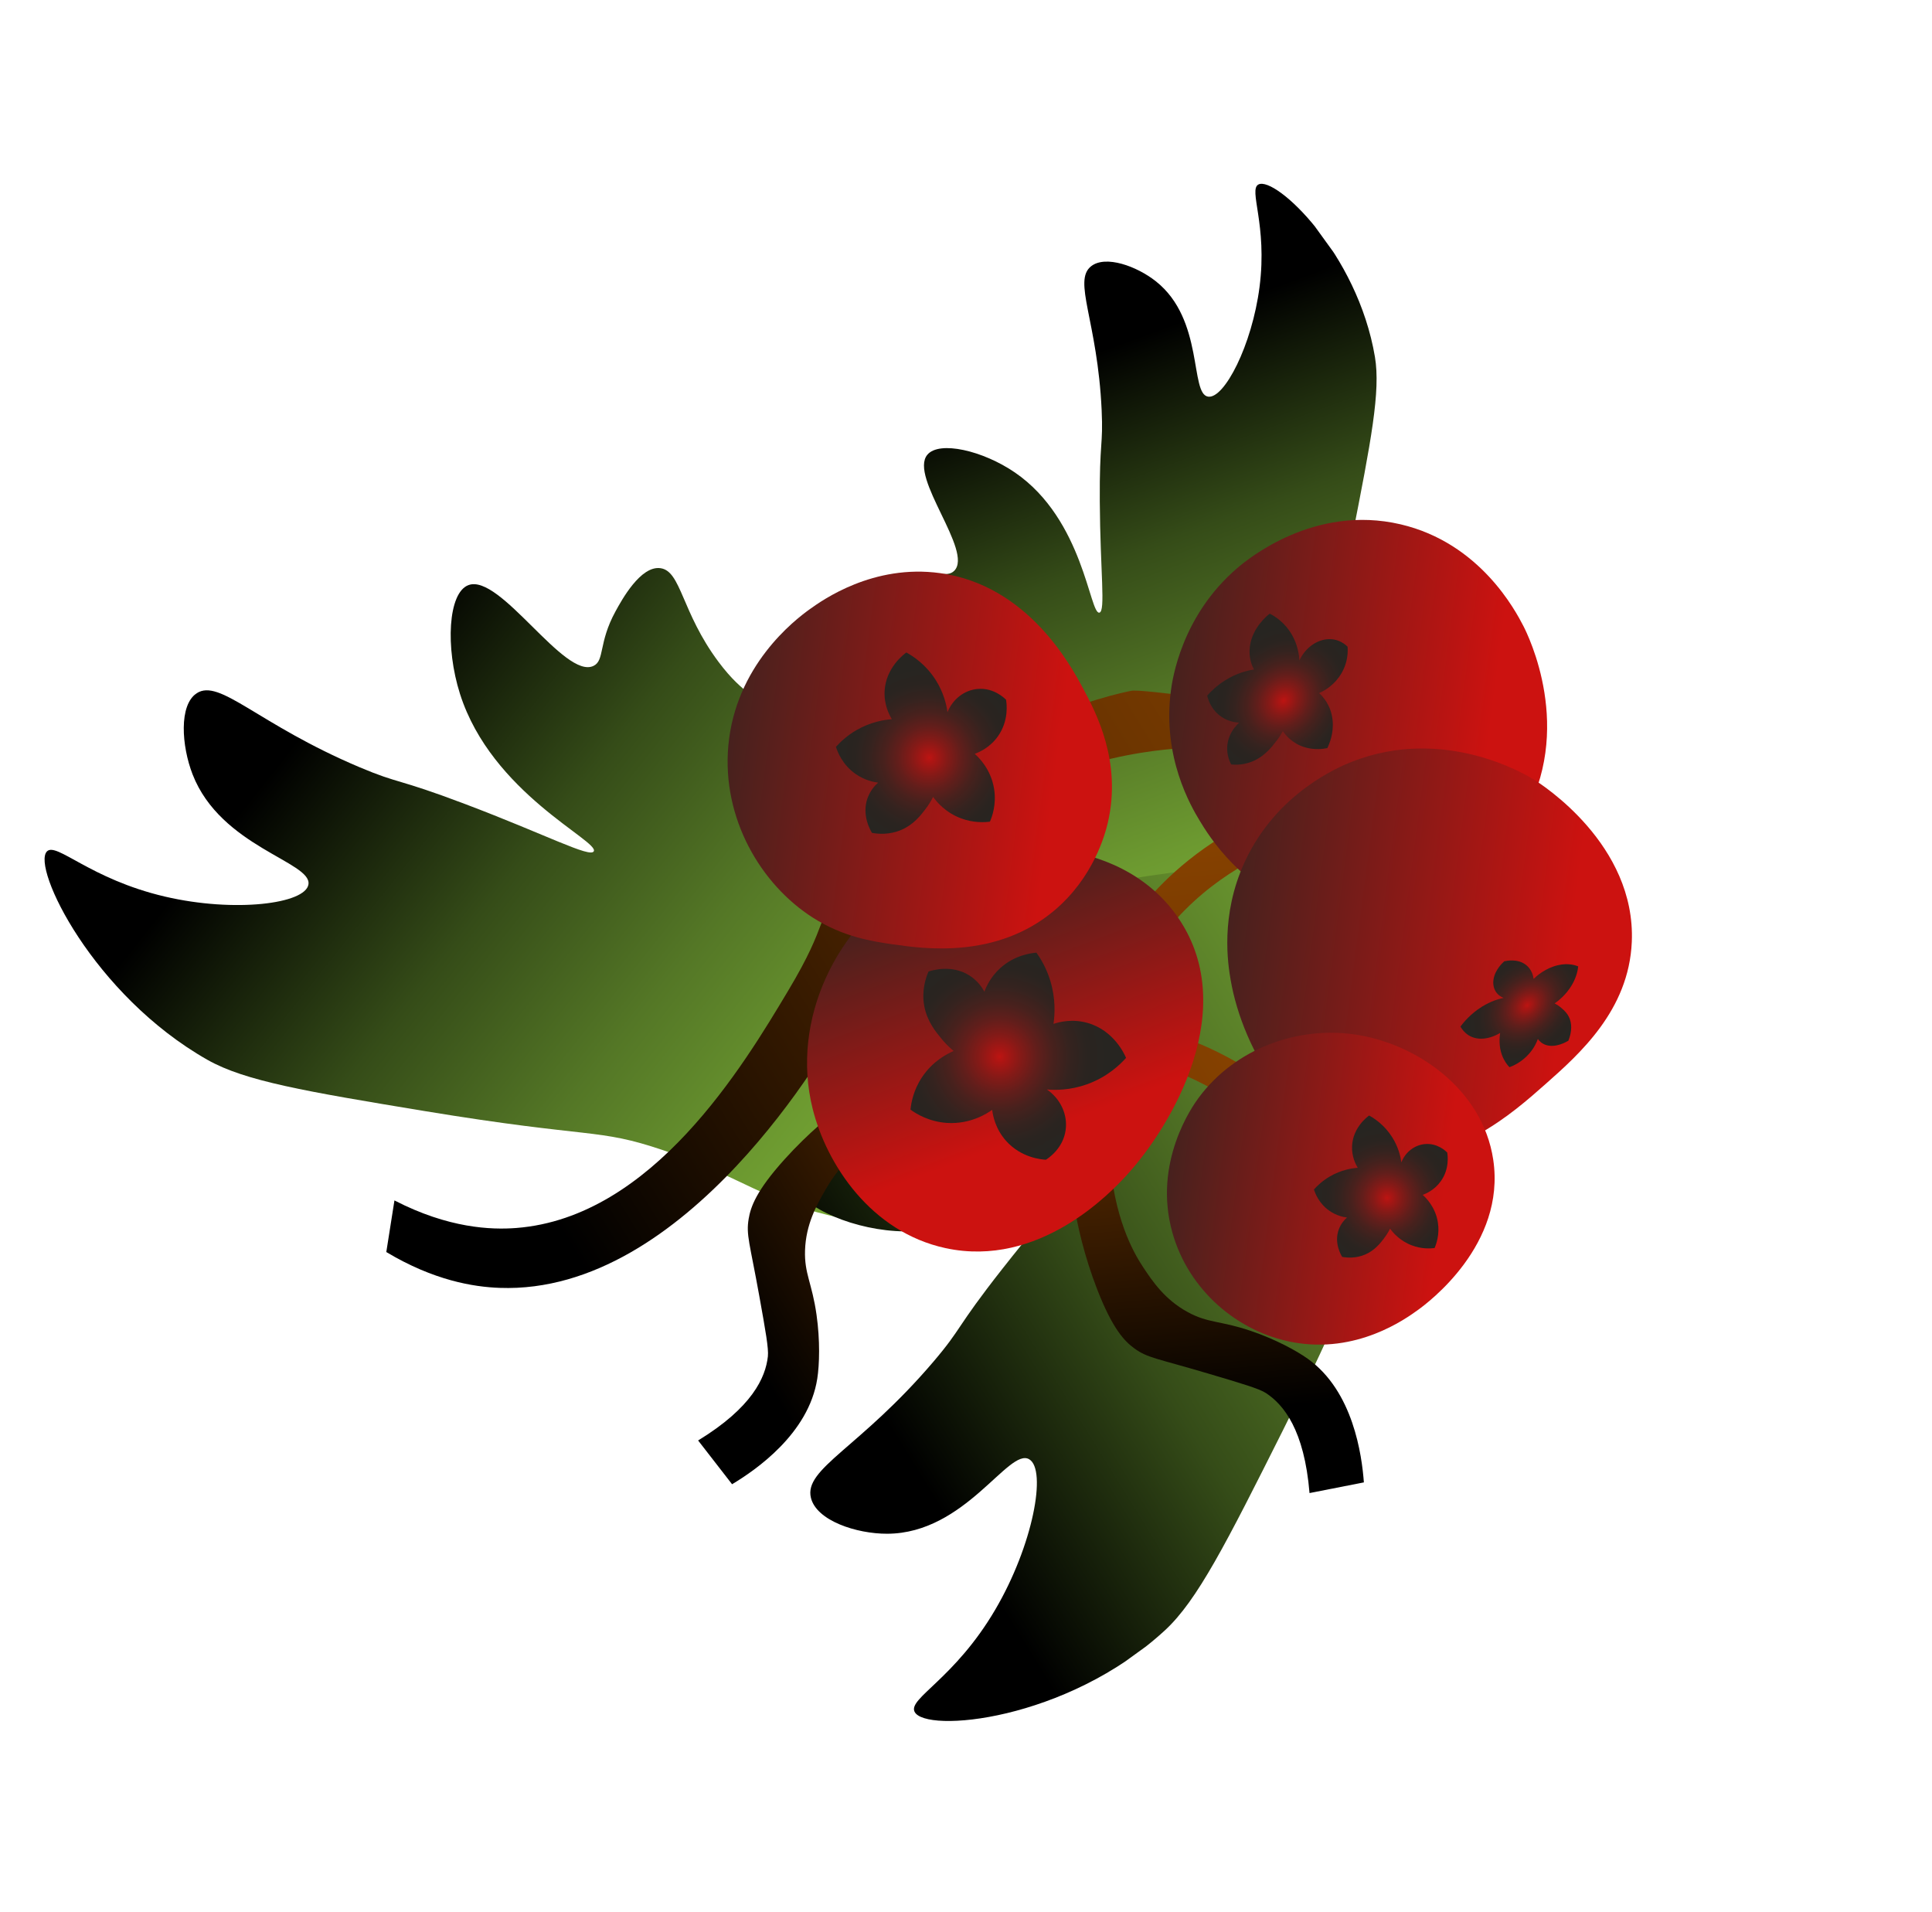 <svg width="489" height="484" viewBox="0 0 489 484" fill="none" xmlns="http://www.w3.org/2000/svg">
<g clip-path="url(#clip0_153_542)">
<path d="M332.661 225.331C335.235 208.386 331.828 203.465 332.366 185.843C332.809 171.276 335.224 171.497 342.192 136.173C347.051 111.512 349.449 99.005 348.007 90.358C343.582 63.973 322.818 44.536 318.537 46.682C315.906 47.994 320.842 56.79 318.794 72.647C316.887 87.398 309.877 100.953 305.799 100.39C301.093 99.743 304.839 80.894 292.549 71.191C287.725 67.373 279.828 64.504 276.168 67.385C271.463 71.098 277.79 81.139 278.835 103.831C279.249 112.875 278.264 111.567 278.362 126.901C278.474 144.708 279.868 154.715 278.26 155.055C275.785 155.586 274.288 131.522 256.903 119.601C248.775 114.029 237.734 111.48 234.719 115.09C230.018 120.732 246.441 139.527 241.516 144.468C239.609 146.388 236.615 144.102 229.109 145.725C226.425 146.304 218.169 148.084 217.236 152.169C216.253 156.471 224.408 158.805 231.541 169.035C236.386 175.978 235.448 178.935 239.674 187.64C243.177 194.847 247.584 200.563 256.379 209.512C286.593 240.281 307.955 262.039 320.887 256.078C328.543 252.545 330.355 240.616 332.678 225.319L332.661 225.331Z" fill="url(#paint0_linear_153_542)"/>
<path d="M213.398 308.401C192.995 304.107 188.436 298.076 167.92 291.136C150.967 285.401 150.414 288.285 107.344 281.182C77.271 276.216 62.039 273.624 52.535 268.251C23.548 251.831 7.989 219.529 11.871 215.497C14.263 213.019 22.765 222.489 41.75 226.921C59.403 231.043 77.367 228.762 78.073 223.811C78.886 218.101 55.894 214.343 48.75 196.001C45.948 188.801 45.244 178.449 49.779 175.463C55.617 171.624 65.121 183.226 90.964 194.161C101.266 198.52 100.083 196.814 117.756 203.509C138.266 211.277 149.359 217.173 150.284 215.461C151.715 212.83 124.43 200.789 116.426 175.618C112.685 163.847 113.4 150.01 118.564 148.088C126.622 145.074 142.889 172.09 150.229 168.528C153.072 167.153 151.425 162.707 155.783 154.741C157.339 151.89 162.123 143.125 167.146 143.801C172.434 144.505 172.44 154.924 181.885 167.548C188.297 176.124 192.021 176.286 200.667 184.905C207.827 192.04 212.966 199.568 220.39 213.564C245.905 261.633 263.952 295.609 252.794 307.97C246.186 315.301 231.815 312.279 213.39 308.407L213.398 308.401Z" fill="url(#paint1_linear_153_542)"/>
<path d="M384.461 265.175C373.869 284.192 366.642 286.449 353.472 304.538C342.592 319.491 345.181 321.182 324.671 362.086C310.357 390.642 303.033 405.08 294.861 412.616C269.941 435.593 234.091 438.733 231.475 433.214C229.869 429.82 241.632 424.897 251.908 407.384C261.472 391.093 265.008 371.972 260.495 369.331C255.295 366.274 244.382 388.122 224.564 388.179C216.777 388.204 206.661 384.869 205.251 379.094C203.434 371.671 217.564 366.567 236.242 344.646C243.682 335.902 241.685 336.434 253.704 321.134C267.658 303.364 276.825 294.427 275.493 292.817C273.433 290.344 253.231 313.291 226.611 311.566C214.163 310.756 201.152 304.613 200.958 298.615C200.639 289.258 231.655 283.336 230.58 274.5C230.166 271.081 225.397 271.005 219.161 263.473C216.927 260.778 210.071 252.498 212.313 247.658C214.669 242.568 224.628 246.647 239.708 242.001C249.947 238.85 251.297 235.145 262.286 229.74C271.386 225.265 280.226 223.012 295.966 220.95C350.059 213.885 388.299 208.887 396.579 225.043C401.48 234.609 394.017 248.002 384.452 265.181L384.461 265.175Z" fill="url(#paint2_linear_153_542)"/>
<path d="M97.776 316.882C98.462 312.526 99.147 308.169 99.838 303.821C113.502 310.868 124.294 311.294 130.694 310.794C165.215 308.113 188.184 269.663 199.524 250.684C210.029 233.095 206.09 233.347 214.496 221.382C240.728 184.007 283.458 175.372 286.353 174.834C288.955 174.354 312.059 177.555 358.262 183.986C369.791 185.591 384.603 187.817 387.345 196.463C388.589 200.389 386.967 204.484 385.271 207.462C377.726 204.866 366.988 201.454 353.891 198.217C327.405 191.659 314.166 188.385 298.054 189.453C292.022 189.856 256.936 192.752 233.5 218.58C221.774 231.493 225.511 236.317 213.624 257.763C209.702 264.836 173.882 327.669 126.48 325.953C119.856 325.715 109.809 324.094 97.776 316.882Z" fill="url(#paint3_linear_153_542)"/>
<path d="M185.3 375.658C182.435 371.966 179.564 368.265 176.699 364.573C190.381 356.216 193.763 348.646 194.353 343.303C194.569 341.306 193.778 336.885 192.188 328.05C189.759 314.532 188.798 312.563 189.495 308.455C189.998 305.466 191.372 301.421 198.555 293.443C210.654 280.015 223.486 272.955 224.72 272.294C235.261 266.608 260.804 252.82 291.745 260.284C298.913 262.02 311.799 266.194 325.264 277.414C323.811 280.228 322.343 283.041 320.89 285.856C315.05 280.456 302.863 270.859 285.003 267.75C259.796 263.368 240.423 274.879 230.438 280.818C216.646 289.024 211.158 297.243 208.909 301.148C206.713 304.964 203.972 309.844 203.758 316.471C203.566 322.363 205.528 324.701 206.669 332.755C207.591 339.243 207.409 345.398 206.859 348.91C204.705 362.875 191.195 372.112 185.294 375.649L185.3 375.658Z" fill="url(#paint4_linear_153_542)"/>
<path d="M345.216 375.181C340.63 376.082 336.034 376.984 331.448 377.884C330.131 361.905 324.889 355.482 320.381 352.554C318.694 351.463 314.389 350.183 305.781 347.633C292.614 343.728 290.423 343.702 287.067 341.233C284.623 339.44 281.627 336.395 277.728 326.393C271.17 309.55 270.629 294.914 270.593 293.514C270.251 281.542 269.413 252.528 289.986 228.241C294.758 222.618 304.278 212.982 320.352 205.996C322.213 208.559 324.066 211.134 325.928 213.697C318.479 216.488 304.43 223.062 293.626 237.619C278.383 258.169 279.96 280.648 280.779 292.237C281.911 308.245 286.786 316.842 289.264 320.606C291.686 324.283 294.813 328.924 300.638 332.093C305.815 334.913 308.785 334.211 316.493 336.811C322.703 338.903 328.12 341.832 331.01 343.901C342.517 352.101 344.697 368.321 345.205 375.183L345.216 375.181Z" fill="url(#paint5_linear_153_542)"/>
<path d="M297.63 231.47C314.481 254.755 296.65 284.892 285.162 297.44C281.204 301.759 263.051 321.023 239.309 315.89C220.477 311.81 209.225 294.768 205.682 280.602C200.035 258.01 211.859 234.075 231.062 222.686C251.602 210.511 283.021 211.285 297.623 231.462L297.63 231.47Z" fill="url(#paint6_linear_153_542)"/>
<path d="M238.356 262.965C236.891 261.207 234.667 258.544 233.942 254.641C233.223 250.8 234.287 247.572 235.004 245.894C235.779 245.629 240.813 244.007 245.349 246.876C247.416 248.185 248.574 249.908 249.156 250.98C249.666 249.62 250.776 247.221 253.114 245.078C256.734 241.75 260.903 241.23 262.326 241.113C263.461 242.699 264.871 245.075 265.821 248.185C267.249 252.827 266.976 256.846 266.647 259.131C268.073 258.665 271.396 257.792 275.274 258.897C281.932 260.784 284.639 266.855 285.012 267.744C283.526 269.411 280.264 272.608 275.045 274.455C270.808 275.951 267.107 275.927 264.978 275.743C268.424 278.101 270.269 282.093 269.719 286.031C269.059 290.743 265.269 293.176 264.721 293.522C263.647 293.462 258.499 293.057 254.655 288.761C251.894 285.675 251.289 282.24 251.124 280.892C249.89 281.785 245.682 284.548 239.783 284.209C235.071 283.926 231.773 281.808 230.451 280.835C230.613 279.173 231.163 275.983 233.328 272.692C236.092 268.503 239.84 266.653 241.379 266.003C240.569 265.328 239.489 264.334 238.354 262.98L238.356 262.965Z" fill="url(#paint7_radial_153_542)"/>
<path d="M226.121 239.029C220.778 238.249 213.488 237.181 205.756 232.263C192.564 223.857 182.681 207.124 184.345 188.726C186.174 168.51 200.971 157.029 204.979 154.167C208.135 151.909 221.004 142.711 237.963 145.057C260.153 148.135 271.035 168.456 274.139 174.24C277.31 180.169 284.033 192.716 280.387 208.25C279.699 211.179 276.784 222.118 266.763 230.516C252.09 242.808 233.567 240.1 226.138 239.017L226.121 239.029Z" fill="url(#paint8_linear_153_542)"/>
<path d="M331.378 230.249C314.474 225.56 305.883 211.393 303.674 207.753C301.406 204.015 294.221 191.738 296.327 175.054C296.736 171.811 299.086 155.838 313.162 143.772C315.803 141.513 332.629 127.586 354.491 132.702C374.677 137.424 383.658 154.745 385.558 158.402C386.761 160.723 398.68 184.721 385.265 207.453C374.295 226.036 351.144 235.725 331.372 230.241L331.378 230.249Z" fill="url(#paint9_linear_153_542)"/>
<path d="M314.998 218.257C323.025 200.698 338.885 194.085 342.233 192.768C365.411 183.703 385.888 195.857 388.24 197.308C390.244 198.548 414.069 213.761 413.017 238.396C412.28 255.672 399.764 266.763 391.29 274.273C382.72 281.865 368.124 294.797 349.784 292.163C327.852 289.015 314.532 265.645 311.493 248.064C310.784 243.97 308.838 231.724 314.998 218.257Z" fill="url(#paint10_linear_153_542)"/>
<path d="M395.138 255.067C395.94 255.748 397.155 256.786 397.549 258.702C397.942 260.579 397.355 262.42 396.967 263.396C396.545 263.649 393.804 265.273 391.316 264.486C390.194 264.128 389.562 263.414 389.24 262.952C388.963 263.744 388.357 265.148 387.081 266.625C385.101 268.907 382.826 269.821 382.049 270.1C381.428 269.455 380.665 268.437 380.138 266.978C379.354 264.792 379.507 262.673 379.692 261.433C378.907 261.897 377.103 262.856 374.976 262.889C371.345 262.944 369.865 260.205 369.653 259.805C370.471 258.711 372.245 256.553 375.098 254.783C377.412 253.353 379.429 252.795 380.595 252.555C378.719 251.867 377.707 250.077 378.011 247.952C378.368 245.403 380.435 243.56 380.746 243.296C381.334 243.166 384.141 242.577 386.238 244.212C387.745 245.386 388.079 247.075 388.165 247.746C388.838 247.092 391.138 245.002 394.362 244.278C396.936 243.689 398.737 244.291 399.451 244.584C399.361 245.473 399.059 247.21 397.881 249.247C396.373 251.844 394.326 253.377 393.486 253.959C393.928 254.179 394.521 254.535 395.132 255.059L395.138 255.067Z" fill="url(#paint11_radial_153_542)"/>
<path d="M327.213 339.706C313.227 337.126 300.849 326.536 296.751 312.012C291.717 294.164 301.876 279.888 303.318 277.93C312.699 265.195 328.443 259.863 342.472 261.755C358.207 263.868 375.252 275.533 377.944 293.507C381.171 315.031 361.438 329.711 358.846 331.574C355.662 333.866 343.39 342.696 327.199 339.704L327.213 339.706Z" fill="url(#paint12_linear_153_542)"/>
<path d="M234.247 204.771C233.064 206.322 231.275 208.672 228.168 210.02C225.117 211.34 222.232 211.073 220.708 210.799C220.346 210.211 218.048 206.341 219.571 202.021C220.266 200.063 221.482 198.772 222.258 198.082C221.03 197.915 218.833 197.459 216.614 195.924C213.171 193.552 211.949 190.19 211.583 189.026C212.694 187.784 214.395 186.167 216.791 184.78C220.372 182.716 223.768 182.176 225.728 182.019C225.067 180.927 223.72 178.337 223.899 174.9C224.21 169.013 228.744 165.615 229.404 165.138C231.072 166.054 234.342 168.153 236.854 172.14C238.896 175.371 239.567 178.451 239.815 180.253C241.122 176.952 244.092 174.649 247.468 174.367C251.505 174.019 254.242 176.697 254.634 177.096C254.787 178.002 255.418 182.345 252.578 186.357C250.539 189.235 247.798 190.395 246.705 190.788C247.672 191.644 250.773 194.612 251.597 199.576C252.252 203.542 251.112 206.683 250.556 207.961C249.138 208.138 246.387 208.288 243.251 207.122C239.248 205.63 237.012 202.86 236.174 201.703C235.77 202.498 235.146 203.593 234.236 204.792L234.247 204.771Z" fill="url(#paint13_radial_153_542)"/>
<path d="M350.324 313.393C349.397 314.604 347.997 316.441 345.556 317.5C343.163 318.536 340.897 318.323 339.714 318.112C339.43 317.648 337.623 314.618 338.823 311.24C339.37 309.7 340.316 308.693 340.926 308.149C339.96 308.024 338.241 307.659 336.507 306.456C333.811 304.598 332.853 301.958 332.566 301.046C333.432 300.072 334.771 298.807 336.649 297.718C339.456 296.098 342.115 295.68 343.651 295.559C343.132 294.699 342.076 292.671 342.217 289.982C342.464 285.377 346.007 282.709 346.531 282.33C347.835 283.046 350.394 284.695 352.365 287.811C353.967 290.345 354.491 292.759 354.69 294.172C355.711 291.58 358.04 289.779 360.683 289.552C363.849 289.281 365.984 291.378 366.3 291.69C366.417 292.403 366.923 295.807 364.686 298.945C363.084 301.198 360.944 302.103 360.088 302.414C360.846 303.088 363.274 305.411 363.92 309.293C364.429 312.399 363.541 314.856 363.102 315.869C361.996 316.013 359.841 316.132 357.382 315.209C354.246 314.042 352.495 311.873 351.841 310.969C351.524 311.598 351.035 312.454 350.318 313.384L350.324 313.393Z" fill="url(#paint14_radial_153_542)"/>
<path d="M322.932 187.703C321.886 189.052 320.296 191.09 317.705 192.386C315.157 193.652 312.842 193.603 311.623 193.468C311.362 193 309.732 189.946 311.229 186.302C311.906 184.64 312.969 183.511 313.635 182.9C312.651 182.84 310.899 182.59 309.2 181.452C306.553 179.699 305.77 176.997 305.54 176.057C306.506 174.972 307.977 173.534 310.007 172.245C313.026 170.33 315.795 169.69 317.395 169.446C316.922 168.579 315.99 166.525 316.342 163.683C316.944 158.821 320.807 155.742 321.37 155.309C322.66 155.971 325.185 157.502 326.981 160.642C328.448 163.184 328.801 165.683 328.9 167.155C330.157 164.354 332.693 162.287 335.438 161.845C338.727 161.318 340.78 163.371 341.075 163.672C341.143 164.408 341.403 167.952 338.866 171.422C337.039 173.916 334.762 175.023 333.862 175.417C334.593 176.072 336.92 178.326 337.294 182.366C337.597 185.596 336.482 188.256 335.956 189.345C334.799 189.578 332.571 189.864 330.098 189.08C326.957 188.085 325.3 185.938 324.698 185.035C324.327 185.715 323.758 186.655 322.949 187.691L322.932 187.703Z" fill="url(#paint15_radial_153_542)"/>
</g>
<defs>
<linearGradient id="paint0_linear_153_542" x1="345.86" y1="292.133" x2="257.694" y2="52.987" gradientUnits="userSpaceOnUse">
<stop stop-color="#8CC63F"/>
<stop offset="0.1" stop-color="#88C03D"/>
<stop offset="0.22" stop-color="#7EB238"/>
<stop offset="0.35" stop-color="#6C9930"/>
<stop offset="0.49" stop-color="#547726"/>
<stop offset="0.64" stop-color="#354C18"/>
<stop offset="0.78" stop-color="#101707"/>
<stop offset="0.84"/>
</linearGradient>
<linearGradient id="paint1_linear_153_542" x1="288.553" y1="348.11" x2="39.504" y2="150.362" gradientUnits="userSpaceOnUse">
<stop stop-color="#8CC63F"/>
<stop offset="0.1" stop-color="#88C03D"/>
<stop offset="0.22" stop-color="#7EB238"/>
<stop offset="0.35" stop-color="#6C9930"/>
<stop offset="0.49" stop-color="#547726"/>
<stop offset="0.64" stop-color="#354C18"/>
<stop offset="0.78" stop-color="#101707"/>
<stop offset="0.84"/>
</linearGradient>
<linearGradient id="paint2_linear_153_542" x1="449.949" y1="209.031" x2="175.371" y2="378.994" gradientUnits="userSpaceOnUse">
<stop stop-color="#8CC63F"/>
<stop offset="0.1" stop-color="#88C03D"/>
<stop offset="0.22" stop-color="#7EB238"/>
<stop offset="0.35" stop-color="#6C9930"/>
<stop offset="0.49" stop-color="#547726"/>
<stop offset="0.64" stop-color="#354C18"/>
<stop offset="0.78" stop-color="#101707"/>
<stop offset="0.84"/>
</linearGradient>
<linearGradient id="paint3_linear_153_542" x1="425.748" y1="131.362" x2="85.412" y2="342.004" gradientUnits="userSpaceOnUse">
<stop stop-color="#934800"/>
<stop offset="0.12" stop-color="#8D4500"/>
<stop offset="0.26" stop-color="#7F3E00"/>
<stop offset="0.42" stop-color="#663200"/>
<stop offset="0.58" stop-color="#452100"/>
<stop offset="0.75" stop-color="#190C00"/>
<stop offset="0.84"/>
</linearGradient>
<linearGradient id="paint4_linear_153_542" x1="344.257" y1="237.723" x2="155.132" y2="354.773" gradientUnits="userSpaceOnUse">
<stop stop-color="#934800"/>
<stop offset="0.12" stop-color="#8D4500"/>
<stop offset="0.26" stop-color="#7F3E00"/>
<stop offset="0.42" stop-color="#663200"/>
<stop offset="0.58" stop-color="#452100"/>
<stop offset="0.75" stop-color="#190C00"/>
<stop offset="0.84"/>
</linearGradient>
<linearGradient id="paint5_linear_153_542" x1="293.431" y1="171.192" x2="313.001" y2="392.746" gradientUnits="userSpaceOnUse">
<stop stop-color="#934800"/>
<stop offset="0.12" stop-color="#8D4500"/>
<stop offset="0.26" stop-color="#7F3E00"/>
<stop offset="0.42" stop-color="#663200"/>
<stop offset="0.58" stop-color="#452100"/>
<stop offset="0.75" stop-color="#190C00"/>
<stop offset="0.84"/>
</linearGradient>
<linearGradient id="paint6_linear_153_542" x1="226.519" y1="187.881" x2="263.578" y2="286.216" gradientUnits="userSpaceOnUse">
<stop/>
<stop offset="0.23" stop-color="#272521"/>
<stop offset="1" stop-color="#CC1210"/>
</linearGradient>
<radialGradient id="paint7_radial_153_542" cx="0" cy="0" r="1" gradientUnits="userSpaceOnUse" gradientTransform="translate(253.009 267.444) rotate(-35.894) scale(27.096 27.075)">
<stop stop-color="#BD1412"/>
<stop offset="0.05" stop-color="#AD1513"/>
<stop offset="0.2" stop-color="#841A17"/>
<stop offset="0.35" stop-color="#621E1B"/>
<stop offset="0.5" stop-color="#48211D"/>
<stop offset="0.66" stop-color="#35231F"/>
<stop offset="0.82" stop-color="#2A2420"/>
<stop offset="1" stop-color="#272521"/>
</radialGradient>
<linearGradient id="paint8_linear_153_542" x1="134.619" y1="179.401" x2="267.014" y2="196.708" gradientUnits="userSpaceOnUse">
<stop/>
<stop offset="0.23" stop-color="#272521"/>
<stop offset="1" stop-color="#CC1210"/>
</linearGradient>
<linearGradient id="paint9_linear_153_542" x1="247.211" y1="169.135" x2="376.959" y2="186.091" gradientUnits="userSpaceOnUse">
<stop/>
<stop offset="0.23" stop-color="#272521"/>
<stop offset="1" stop-color="#CC1210"/>
</linearGradient>
<linearGradient id="paint10_linear_153_542" x1="258.543" y1="228.074" x2="396.44" y2="246.1" gradientUnits="userSpaceOnUse">
<stop/>
<stop offset="0.23" stop-color="#272521"/>
<stop offset="1" stop-color="#CC1210"/>
</linearGradient>
<radialGradient id="paint11_radial_153_542" cx="0" cy="0" r="1" gradientUnits="userSpaceOnUse" gradientTransform="translate(386.549 254.418) rotate(135.852) scale(16.693 12.511)">
<stop stop-color="#BD1412"/>
<stop offset="0.05" stop-color="#AD1513"/>
<stop offset="0.2" stop-color="#841A17"/>
<stop offset="0.35" stop-color="#621E1B"/>
<stop offset="0.5" stop-color="#48211D"/>
<stop offset="0.66" stop-color="#35231F"/>
<stop offset="0.82" stop-color="#2A2420"/>
<stop offset="1" stop-color="#272521"/>
</radialGradient>
<linearGradient id="paint12_linear_153_542" x1="253.808" y1="290.223" x2="365.053" y2="304.767" gradientUnits="userSpaceOnUse">
<stop/>
<stop offset="0.23" stop-color="#272521"/>
<stop offset="1" stop-color="#CC1210"/>
</linearGradient>
<radialGradient id="paint13_radial_153_542" cx="0" cy="0" r="1" gradientUnits="userSpaceOnUse" gradientTransform="translate(235.215 191.75) rotate(-138.743) scale(23.052 23.068)">
<stop stop-color="#BD1412"/>
<stop offset="0.05" stop-color="#AD1513"/>
<stop offset="0.2" stop-color="#841A17"/>
<stop offset="0.35" stop-color="#621E1B"/>
<stop offset="0.5" stop-color="#48211D"/>
<stop offset="0.66" stop-color="#35231F"/>
<stop offset="0.82" stop-color="#2A2420"/>
<stop offset="1" stop-color="#272521"/>
</radialGradient>
<radialGradient id="paint14_radial_153_542" cx="0" cy="0" r="1" gradientUnits="userSpaceOnUse" gradientTransform="translate(351.075 303.192) rotate(-138.743) scale(18.058 18.07)">
<stop stop-color="#BD1412"/>
<stop offset="0.05" stop-color="#AD1513"/>
<stop offset="0.2" stop-color="#841A17"/>
<stop offset="0.35" stop-color="#621E1B"/>
<stop offset="0.5" stop-color="#48211D"/>
<stop offset="0.66" stop-color="#35231F"/>
<stop offset="0.82" stop-color="#2A2420"/>
<stop offset="1" stop-color="#272521"/>
</radialGradient>
<radialGradient id="paint15_radial_153_542" cx="0" cy="0" r="1" gradientUnits="userSpaceOnUse" gradientTransform="translate(324.901 177.296) rotate(-138.743) scale(17.368 20.209)">
<stop stop-color="#BD1412"/>
<stop offset="0.05" stop-color="#AD1513"/>
<stop offset="0.2" stop-color="#841A17"/>
<stop offset="0.35" stop-color="#621E1B"/>
<stop offset="0.5" stop-color="#48211D"/>
<stop offset="0.66" stop-color="#35231F"/>
<stop offset="0.82" stop-color="#2A2420"/>
<stop offset="1" stop-color="#272521"/>
</radialGradient>
<clipPath id="clip0_153_542">
<rect width="359.174" height="336.369" fill="white" transform="matrix(0.81 -0.586 0.586 0.81 0.748 210.948)"/>
</clipPath>
</defs>
</svg>
